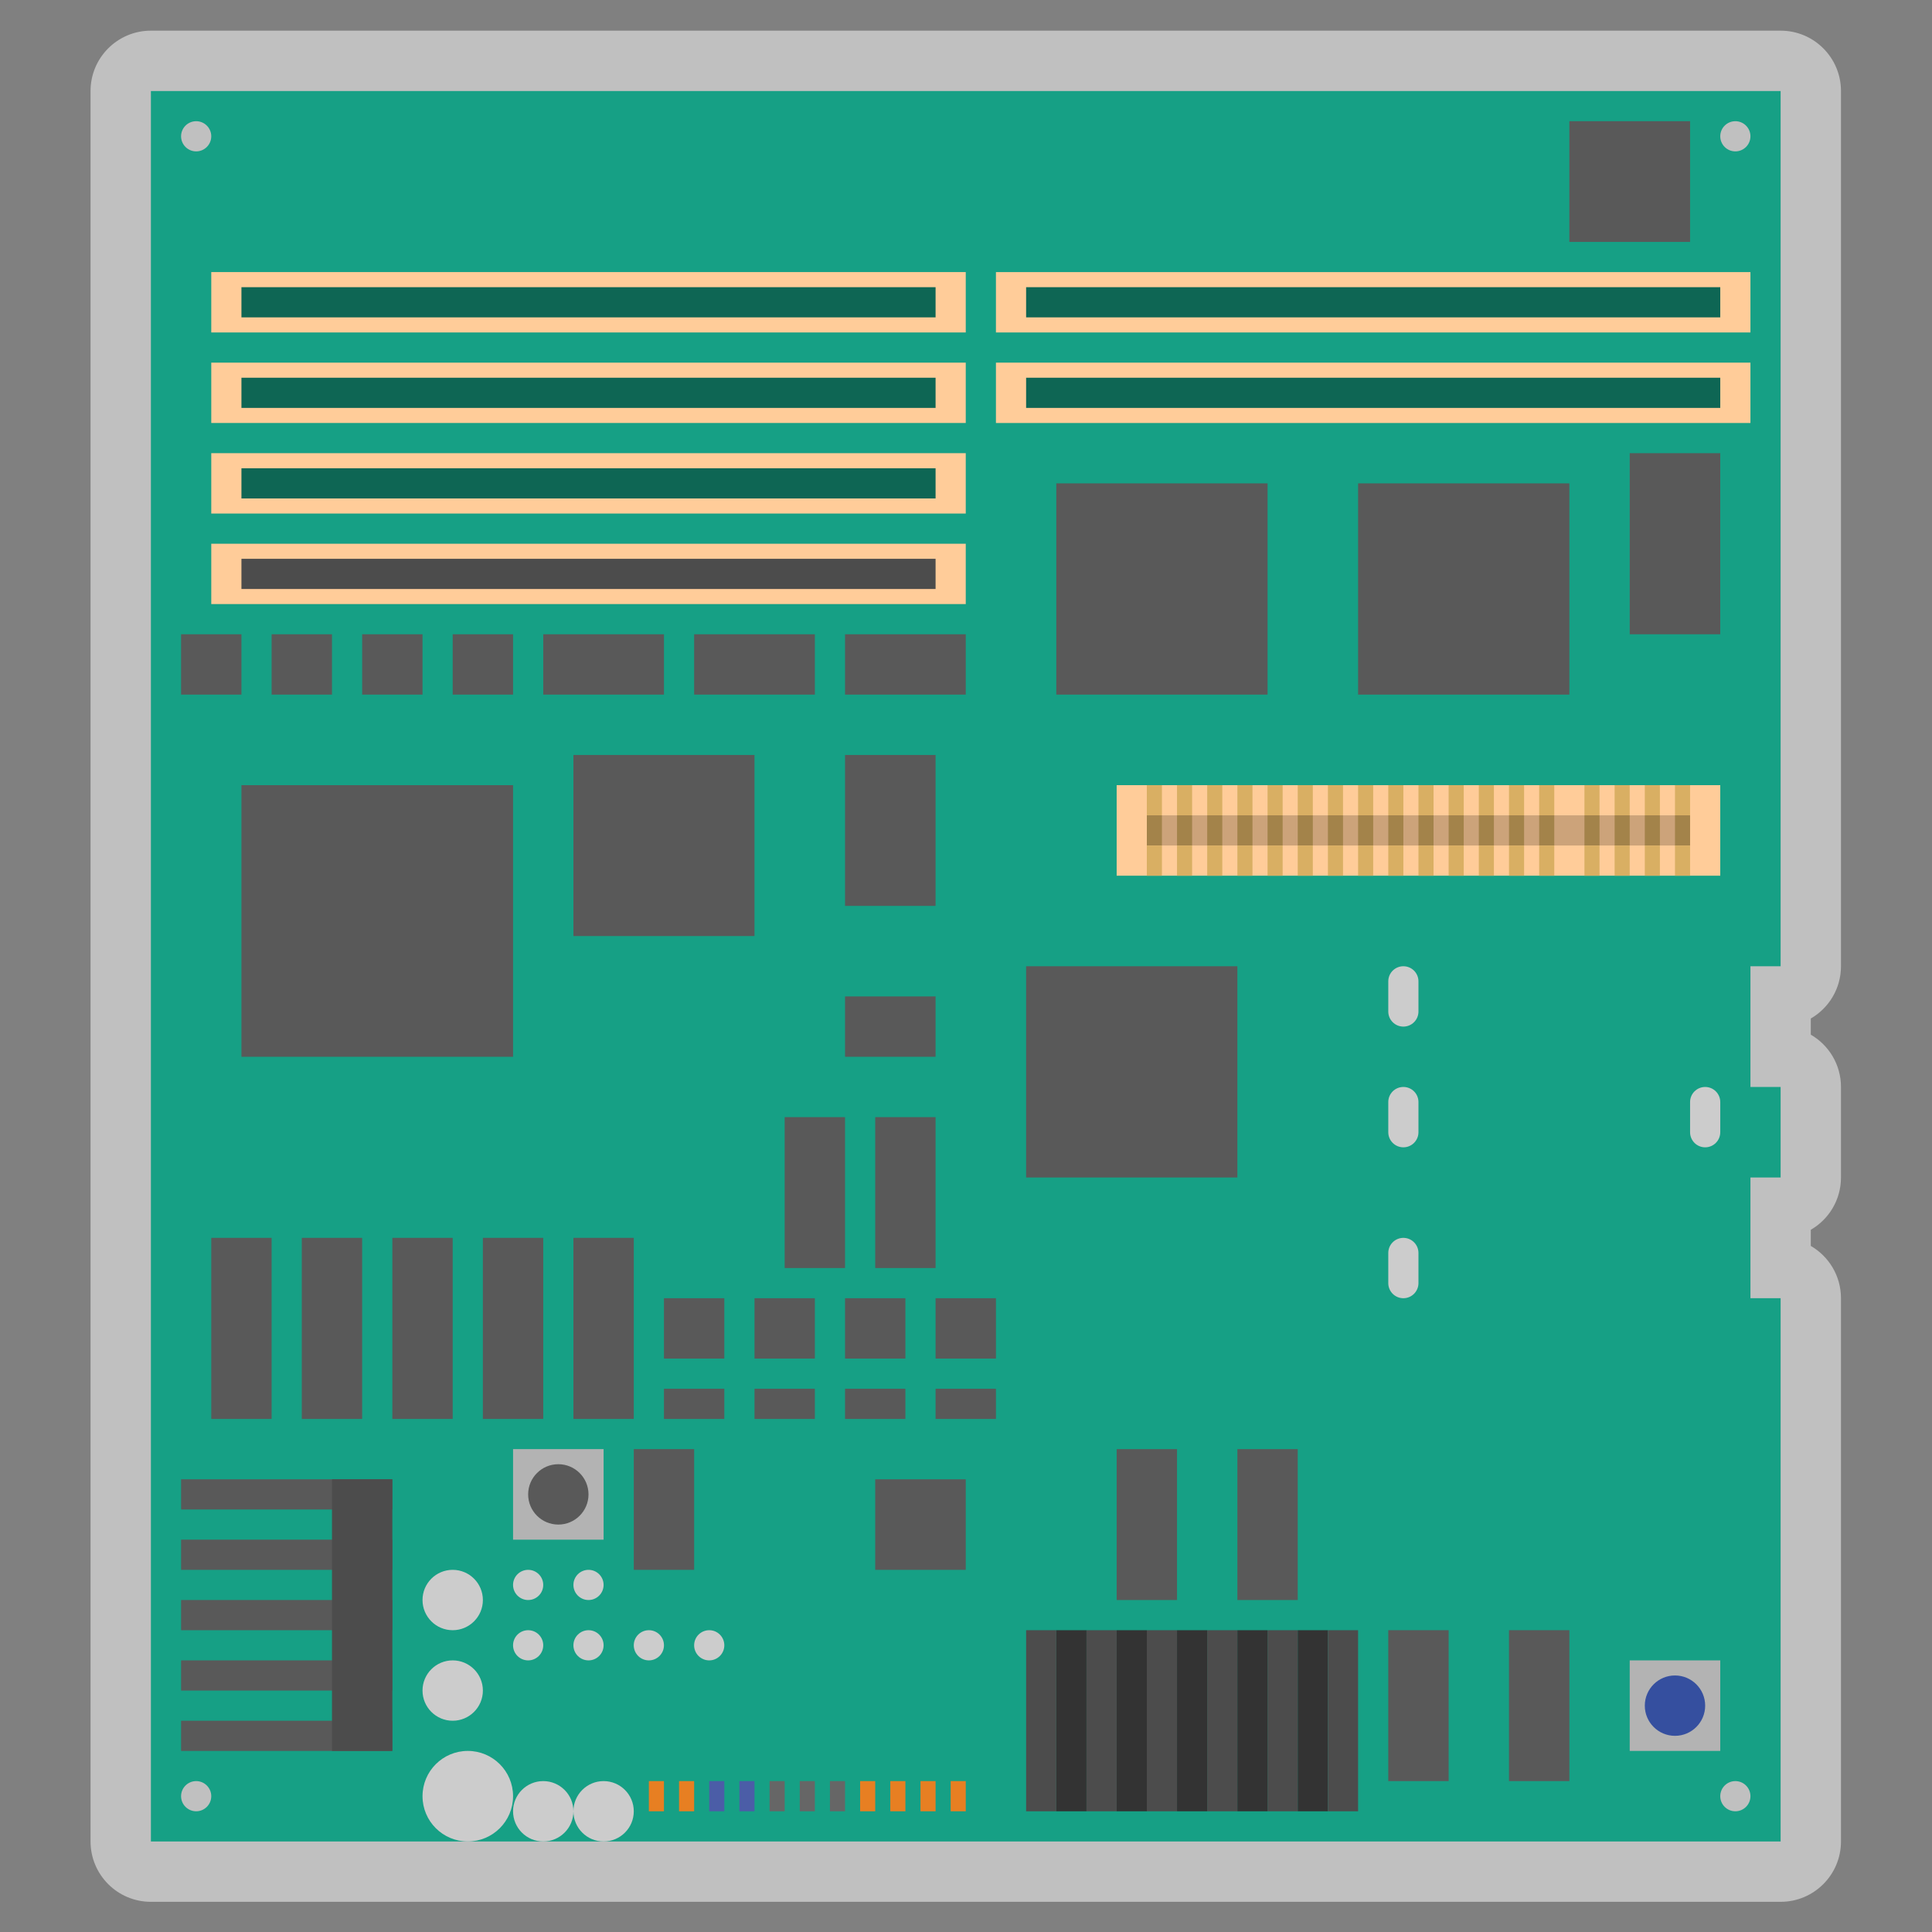 <?xml version="1.0" encoding="UTF-8" standalone="no"?>
<svg
   xmlns:dc="http://purl.org/dc/elements/1.1/"
   xmlns:cc="http://creativecommons.org/ns#"
   xmlns:rdf="http://www.w3.org/1999/02/22-rdf-syntax-ns#"
   xmlns:svg="http://www.w3.org/2000/svg"
   xmlns="http://www.w3.org/2000/svg"
   viewBox="0 0 341.333 341.333"
   height="256"
   width="256"
   xml:space="preserve"
   id="svg2"
   version="1.1"><rect x="0" y="0" width="341.333" height="341.333" fill="#808080" stroke="none"/><defs
     id="defs6"><clipPath
       id="clipPath18"
       clipPathUnits="userSpaceOnUse"><path
         id="path16"
         d="M 0,256 H 256 V 0 H 0 Z" /></clipPath><clipPath
       id="clipPath26"
       clipPathUnits="userSpaceOnUse"><path
         id="path24"
         d="M 12,252 H 244 V 4 H 12 Z" /></clipPath></defs><g
     transform="matrix(1.333,0,0,-1.333,0,341.333)"
     id="g10"><g
       id="g12"><g
         clip-path="url(#clipPath18)"
         id="g14"><g
           id="g20"><g
             id="g22" /><g
             id="g34"><g
               style="opacity:0.5"
               id="g32"
               clip-path="url(#clipPath26)"><g
                 id="g30"
                 transform="translate(236,252)"><path
                   id="path28"
                   style="fill:#ffffff;fill-opacity:1;fill-rule:nonzero;stroke:none"
                   d="m 0,0 h -216 c -4.418,0 -8,-3.582 -8,-8 v -232 c 0,-4.418 3.582,-8 8,-8 H 0 c 4.418,0 8,3.582 8,8 v 72 c 0,2.961 -1.608,5.547 -4,6.93 v 2.14 c 2.392,1.383 4,3.969 4,6.93 v 12 c 0,2.961 -1.608,5.547 -4,6.93 v 2.14 c 2.392,1.383 4,3.969 4,6.93 V -8 C 8,-3.582 4.418,0 0,0" /></g></g></g></g><g
           transform="translate(230,236)"
           id="g36"><path
             id="path38"
             style="fill:#16a085;fill-opacity:1;fill-rule:nonzero;stroke:none"
             d="M 0,0 C -1.104,0 -2,0.896 -2,2 -2,3.104 -1.104,4 0,4 1.104,4 2,3.104 2,2 2,0.896 1.104,0 0,0 m 0,-220 c -1.104,0 -2,0.896 -2,2 0,1.104 0.896,2 2,2 1.104,0 2,-0.896 2,-2 0,-1.104 -0.896,-2 -2,-2 M -204,0 c -1.104,0 -2,0.896 -2,2 0,1.104 0.896,2 2,2 1.104,0 2,-0.896 2,-2 0,-1.104 -0.896,-2 -2,-2 m 0,-220 c -1.104,0 -2,0.896 -2,2 0,1.104 0.896,2 2,2 1.104,0 2,-0.896 2,-2 0,-1.104 -0.896,-2 -2,-2 M 6,-108 V 8 H -210 V -224 H 6 v 72 H 2 v 16 h 4 v 12 H 2 v 16 z" /></g><path
           id="path40"
           style="fill:#666666;fill-opacity:1;fill-rule:nonzero;stroke:none"
           d="m 112,16 h -2 v 4 h 2 z" /><path
           id="path42"
           style="fill:#e77f22;fill-opacity:1;fill-rule:nonzero;stroke:none"
           d="m 116,16 h -2 v 4 h 2 z" /><path
           id="path44"
           style="fill:#666666;fill-opacity:1;fill-rule:nonzero;stroke:none"
           d="m 104,16 h -2 v 4 h 2 z" /><path
           id="path46"
           style="fill:#666666;fill-opacity:1;fill-rule:nonzero;stroke:none"
           d="m 108,16 h -2 v 4 h 2 z" /><path
           id="path48"
           style="fill:#4b5da7;fill-opacity:1;fill-rule:nonzero;stroke:none"
           d="m 96,16 h -2 v 4 h 2 z" /><path
           id="path50"
           style="fill:#4b5da7;fill-opacity:1;fill-rule:nonzero;stroke:none"
           d="m 100,16 h -2 v 4 h 2 z" /><path
           id="path52"
           style="fill:#e77f22;fill-opacity:1;fill-rule:nonzero;stroke:none"
           d="m 88,16 h -2 v 4 h 2 z" /><path
           id="path54"
           style="fill:#e77f22;fill-opacity:1;fill-rule:nonzero;stroke:none"
           d="m 92,16 h -2 v 4 h 2 z" /><path
           id="path56"
           style="fill:#e77f22;fill-opacity:1;fill-rule:nonzero;stroke:none"
           d="m 120,16 h -2 v 4 h 2 z" /><path
           id="path58"
           style="fill:#e77f22;fill-opacity:1;fill-rule:nonzero;stroke:none"
           d="m 124,16 h -2 v 4 h 2 z" /><path
           id="path60"
           style="fill:#e77f22;fill-opacity:1;fill-rule:nonzero;stroke:none"
           d="m 128,16 h -2 v 4 h 2 z" /><path
           id="path62"
           style="fill:#ffcc99;fill-opacity:1;fill-rule:nonzero;stroke:none"
           d="M 232,212 H 132 v 8 h 100 z" /><path
           id="path64"
           style="fill:#ffcc99;fill-opacity:1;fill-rule:nonzero;stroke:none"
           d="M 232,200 H 132 v 8 h 100 z" /><path
           id="path66"
           style="fill:#ffcc99;fill-opacity:1;fill-rule:nonzero;stroke:none"
           d="m 228,140 h -80 v 12 h 80 z" /><path
           id="path68"
           style="fill:#ffcc99;fill-opacity:1;fill-rule:nonzero;stroke:none"
           d="M 128,212 H 28 v 8 h 100 z" /><path
           id="path70"
           style="fill:#ffcc99;fill-opacity:1;fill-rule:nonzero;stroke:none"
           d="M 128,200 H 28 v 8 h 100 z" /><path
           id="path72"
           style="fill:#ffcc99;fill-opacity:1;fill-rule:nonzero;stroke:none"
           d="M 128,188 H 28 v 8 h 100 z" /><path
           id="path74"
           style="fill:#ffcc99;fill-opacity:1;fill-rule:nonzero;stroke:none"
           d="M 128,176 H 28 v 8 h 100 z" /><path
           id="path76"
           style="fill:#cca37a;fill-opacity:1;fill-rule:nonzero;stroke:none"
           d="m 224,144 h -72 v 4 h 72 z" /><path
           id="path78"
           style="fill:#d9af63;fill-opacity:1;fill-rule:nonzero;stroke:none"
           d="m 154,148 h -2 v 4 h 2 z" /><path
           id="path80"
           style="fill:#d9af63;fill-opacity:1;fill-rule:nonzero;stroke:none"
           d="m 158,148 h -2 v 4 h 2 z" /><path
           id="path82"
           style="fill:#d9af63;fill-opacity:1;fill-rule:nonzero;stroke:none"
           d="m 162,148 h -2 v 4 h 2 z" /><path
           id="path84"
           style="fill:#d9af63;fill-opacity:1;fill-rule:nonzero;stroke:none"
           d="m 166,148 h -2 v 4 h 2 z" /><path
           id="path86"
           style="fill:#d9af63;fill-opacity:1;fill-rule:nonzero;stroke:none"
           d="m 170,148 h -2 v 4 h 2 z" /><path
           id="path88"
           style="fill:#d9af63;fill-opacity:1;fill-rule:nonzero;stroke:none"
           d="m 174,148 h -2 v 4 h 2 z" /><path
           id="path90"
           style="fill:#d9af63;fill-opacity:1;fill-rule:nonzero;stroke:none"
           d="m 178,148 h -2 v 4 h 2 z" /><path
           id="path92"
           style="fill:#d9af63;fill-opacity:1;fill-rule:nonzero;stroke:none"
           d="m 182,148 h -2 v 4 h 2 z" /><path
           id="path94"
           style="fill:#d9af63;fill-opacity:1;fill-rule:nonzero;stroke:none"
           d="m 186,148 h -2 v 4 h 2 z" /><path
           id="path96"
           style="fill:#d9af63;fill-opacity:1;fill-rule:nonzero;stroke:none"
           d="m 190,148 h -2 v 4 h 2 z" /><path
           id="path98"
           style="fill:#d9af63;fill-opacity:1;fill-rule:nonzero;stroke:none"
           d="m 194,148 h -2 v 4 h 2 z" /><path
           id="path100"
           style="fill:#d9af63;fill-opacity:1;fill-rule:nonzero;stroke:none"
           d="m 198,148 h -2 v 4 h 2 z" /><path
           id="path102"
           style="fill:#d9af63;fill-opacity:1;fill-rule:nonzero;stroke:none"
           d="m 202,148 h -2 v 4 h 2 z" /><path
           id="path104"
           style="fill:#d9af63;fill-opacity:1;fill-rule:nonzero;stroke:none"
           d="m 206,148 h -2 v 4 h 2 z" /><path
           id="path106"
           style="fill:#d9af63;fill-opacity:1;fill-rule:nonzero;stroke:none"
           d="m 212,148 h -2 v 4 h 2 z" /><path
           id="path108"
           style="fill:#d9af63;fill-opacity:1;fill-rule:nonzero;stroke:none"
           d="m 216,148 h -2 v 4 h 2 z" /><path
           id="path110"
           style="fill:#d9af63;fill-opacity:1;fill-rule:nonzero;stroke:none"
           d="m 220,148 h -2 v 4 h 2 z" /><path
           id="path112"
           style="fill:#d9af63;fill-opacity:1;fill-rule:nonzero;stroke:none"
           d="m 224,148 h -2 v 4 h 2 z" /><path
           id="path114"
           style="fill:#a3834a;fill-opacity:1;fill-rule:nonzero;stroke:none"
           d="m 154,144 h -2 v 4 h 2 z" /><path
           id="path116"
           style="fill:#a3834a;fill-opacity:1;fill-rule:nonzero;stroke:none"
           d="m 158,144 h -2 v 4 h 2 z" /><path
           id="path118"
           style="fill:#a3834a;fill-opacity:1;fill-rule:nonzero;stroke:none"
           d="m 162,144 h -2 v 4 h 2 z" /><path
           id="path120"
           style="fill:#a3834a;fill-opacity:1;fill-rule:nonzero;stroke:none"
           d="m 166,144 h -2 v 4 h 2 z" /><path
           id="path122"
           style="fill:#a3834a;fill-opacity:1;fill-rule:nonzero;stroke:none"
           d="m 170,144 h -2 v 4 h 2 z" /><path
           id="path124"
           style="fill:#a3834a;fill-opacity:1;fill-rule:nonzero;stroke:none"
           d="m 174,144 h -2 v 4 h 2 z" /><path
           id="path126"
           style="fill:#a3834a;fill-opacity:1;fill-rule:nonzero;stroke:none"
           d="m 178,144 h -2 v 4 h 2 z" /><path
           id="path128"
           style="fill:#a3834a;fill-opacity:1;fill-rule:nonzero;stroke:none"
           d="m 182,144 h -2 v 4 h 2 z" /><path
           id="path130"
           style="fill:#a3834a;fill-opacity:1;fill-rule:nonzero;stroke:none"
           d="m 186,144 h -2 v 4 h 2 z" /><path
           id="path132"
           style="fill:#a3834a;fill-opacity:1;fill-rule:nonzero;stroke:none"
           d="m 190,144 h -2 v 4 h 2 z" /><path
           id="path134"
           style="fill:#a3834a;fill-opacity:1;fill-rule:nonzero;stroke:none"
           d="m 194,144 h -2 v 4 h 2 z" /><path
           id="path136"
           style="fill:#a3834a;fill-opacity:1;fill-rule:nonzero;stroke:none"
           d="m 198,144 h -2 v 4 h 2 z" /><path
           id="path138"
           style="fill:#a3834a;fill-opacity:1;fill-rule:nonzero;stroke:none"
           d="m 202,144 h -2 v 4 h 2 z" /><path
           id="path140"
           style="fill:#a3834a;fill-opacity:1;fill-rule:nonzero;stroke:none"
           d="m 206,144 h -2 v 4 h 2 z" /><path
           id="path142"
           style="fill:#a3834a;fill-opacity:1;fill-rule:nonzero;stroke:none"
           d="m 212,144 h -2 v 4 h 2 z" /><path
           id="path144"
           style="fill:#a3834a;fill-opacity:1;fill-rule:nonzero;stroke:none"
           d="m 216,144 h -2 v 4 h 2 z" /><path
           id="path146"
           style="fill:#a3834a;fill-opacity:1;fill-rule:nonzero;stroke:none"
           d="m 220,144 h -2 v 4 h 2 z" /><path
           id="path148"
           style="fill:#a3834a;fill-opacity:1;fill-rule:nonzero;stroke:none"
           d="m 224,144 h -2 v 4 h 2 z" /><path
           id="path150"
           style="fill:#d9af63;fill-opacity:1;fill-rule:nonzero;stroke:none"
           d="m 154,140 h -2 v 4 h 2 z" /><path
           id="path152"
           style="fill:#d9af63;fill-opacity:1;fill-rule:nonzero;stroke:none"
           d="m 158,140 h -2 v 4 h 2 z" /><path
           id="path154"
           style="fill:#d9af63;fill-opacity:1;fill-rule:nonzero;stroke:none"
           d="m 162,140 h -2 v 4 h 2 z" /><path
           id="path156"
           style="fill:#d9af63;fill-opacity:1;fill-rule:nonzero;stroke:none"
           d="m 166,140 h -2 v 4 h 2 z" /><path
           id="path158"
           style="fill:#d9af63;fill-opacity:1;fill-rule:nonzero;stroke:none"
           d="m 170,140 h -2 v 4 h 2 z" /><path
           id="path160"
           style="fill:#d9af63;fill-opacity:1;fill-rule:nonzero;stroke:none"
           d="m 174,140 h -2 v 4 h 2 z" /><path
           id="path162"
           style="fill:#d9af63;fill-opacity:1;fill-rule:nonzero;stroke:none"
           d="m 178,140 h -2 v 4 h 2 z" /><path
           id="path164"
           style="fill:#d9af63;fill-opacity:1;fill-rule:nonzero;stroke:none"
           d="m 182,140 h -2 v 4 h 2 z" /><path
           id="path166"
           style="fill:#d9af63;fill-opacity:1;fill-rule:nonzero;stroke:none"
           d="m 186,140 h -2 v 4 h 2 z" /><path
           id="path168"
           style="fill:#d9af63;fill-opacity:1;fill-rule:nonzero;stroke:none"
           d="m 190,140 h -2 v 4 h 2 z" /><path
           id="path170"
           style="fill:#d9af63;fill-opacity:1;fill-rule:nonzero;stroke:none"
           d="m 194,140 h -2 v 4 h 2 z" /><path
           id="path172"
           style="fill:#d9af63;fill-opacity:1;fill-rule:nonzero;stroke:none"
           d="m 198,140 h -2 v 4 h 2 z" /><path
           id="path174"
           style="fill:#d9af63;fill-opacity:1;fill-rule:nonzero;stroke:none"
           d="m 202,140 h -2 v 4 h 2 z" /><path
           id="path176"
           style="fill:#d9af63;fill-opacity:1;fill-rule:nonzero;stroke:none"
           d="m 206,140 h -2 v 4 h 2 z" /><path
           id="path178"
           style="fill:#d9af63;fill-opacity:1;fill-rule:nonzero;stroke:none"
           d="m 212,140 h -2 v 4 h 2 z" /><path
           id="path180"
           style="fill:#d9af63;fill-opacity:1;fill-rule:nonzero;stroke:none"
           d="m 216,140 h -2 v 4 h 2 z" /><path
           id="path182"
           style="fill:#d9af63;fill-opacity:1;fill-rule:nonzero;stroke:none"
           d="m 220,140 h -2 v 4 h 2 z" /><path
           id="path184"
           style="fill:#d9af63;fill-opacity:1;fill-rule:nonzero;stroke:none"
           d="m 224,140 h -2 v 4 h 2 z" /><path
           id="path186"
           style="fill:#0e6654;fill-opacity:1;fill-rule:nonzero;stroke:none"
           d="M 124,214 H 32 v 4 h 92 z" /><path
           id="path188"
           style="fill:#0e6654;fill-opacity:1;fill-rule:nonzero;stroke:none"
           d="M 124,202 H 32 v 4 h 92 z" /><path
           id="path190"
           style="fill:#0e6654;fill-opacity:1;fill-rule:nonzero;stroke:none"
           d="m 228,214 h -92 v 4 h 92 z" /><path
           id="path192"
           style="fill:#0e6654;fill-opacity:1;fill-rule:nonzero;stroke:none"
           d="m 228,202 h -92 v 4 h 92 z" /><path
           id="path194"
           style="fill:#0e6654;fill-opacity:1;fill-rule:nonzero;stroke:none"
           d="M 124,190 H 32 v 4 h 92 z" /><path
           id="path196"
           style="fill:#4c4c4c;fill-opacity:1;fill-rule:nonzero;stroke:none"
           d="M 124,178 H 32 v 4 h 92 z" /><path
           id="path198"
           style="fill:#595959;fill-opacity:1;fill-rule:nonzero;stroke:none"
           d="m 168,164 h -28 v 28 h 28 z" /><path
           id="path200"
           style="fill:#595959;fill-opacity:1;fill-rule:nonzero;stroke:none"
           d="m 208,164 h -28 v 28 h 28 z" /><path
           id="path202"
           style="fill:#595959;fill-opacity:1;fill-rule:nonzero;stroke:none"
           d="m 228,172 h -12 v 24 h 12 z" /><path
           id="path204"
           style="fill:#595959;fill-opacity:1;fill-rule:nonzero;stroke:none"
           d="m 224,224 h -16 v 16 h 16 z" /><path
           id="path206"
           style="fill:#595959;fill-opacity:1;fill-rule:nonzero;stroke:none"
           d="M 68,116 H 32 v 36 h 36 z" /><path
           id="path208"
           style="fill:#595959;fill-opacity:1;fill-rule:nonzero;stroke:none"
           d="M 100,132 H 76 v 24 h 24 z" /><path
           id="path210"
           style="fill:#595959;fill-opacity:1;fill-rule:nonzero;stroke:none"
           d="m 124,136 h -12 v 20 h 12 z" /><path
           id="path212"
           style="fill:#595959;fill-opacity:1;fill-rule:nonzero;stroke:none"
           d="m 124,116 h -12 v 8 h 12 z" /><path
           id="path214"
           style="fill:#595959;fill-opacity:1;fill-rule:nonzero;stroke:none"
           d="m 112,88 h -8 v 20 h 8 z" /><path
           id="path216"
           style="fill:#595959;fill-opacity:1;fill-rule:nonzero;stroke:none"
           d="m 124,88 h -8 v 20 h 8 z" /><path
           id="path218"
           style="fill:#595959;fill-opacity:1;fill-rule:nonzero;stroke:none"
           d="m 164,100 h -28 v 28 h 28 z" /><path
           id="path220"
           style="fill:#595959;fill-opacity:1;fill-rule:nonzero;stroke:none"
           d="m 36,68 h -8 v 24 h 8 z" /><path
           id="path222"
           style="fill:#595959;fill-opacity:1;fill-rule:nonzero;stroke:none"
           d="m 48,68 h -8 v 24 h 8 z" /><path
           id="path224"
           style="fill:#595959;fill-opacity:1;fill-rule:nonzero;stroke:none"
           d="m 60,68 h -8 v 24 h 8 z" /><path
           id="path226"
           style="fill:#595959;fill-opacity:1;fill-rule:nonzero;stroke:none"
           d="m 72,68 h -8 v 24 h 8 z" /><path
           id="path228"
           style="fill:#595959;fill-opacity:1;fill-rule:nonzero;stroke:none"
           d="m 84,68 h -8 v 24 h 8 z" /><path
           id="path230"
           style="fill:#595959;fill-opacity:1;fill-rule:nonzero;stroke:none"
           d="m 96,76 h -8 v 8 h 8 z" /><path
           id="path232"
           style="fill:#595959;fill-opacity:1;fill-rule:nonzero;stroke:none"
           d="m 108,76 h -8 v 8 h 8 z" /><path
           id="path234"
           style="fill:#595959;fill-opacity:1;fill-rule:nonzero;stroke:none"
           d="m 120,76 h -8 v 8 h 8 z" /><path
           id="path236"
           style="fill:#595959;fill-opacity:1;fill-rule:nonzero;stroke:none"
           d="m 132,76 h -8 v 8 h 8 z" /><path
           id="path238"
           style="fill:#595959;fill-opacity:1;fill-rule:nonzero;stroke:none"
           d="m 96,68 h -8 v 4 h 8 z" /><path
           id="path240"
           style="fill:#595959;fill-opacity:1;fill-rule:nonzero;stroke:none"
           d="m 108,68 h -8 v 4 h 8 z" /><path
           id="path242"
           style="fill:#595959;fill-opacity:1;fill-rule:nonzero;stroke:none"
           d="m 120,68 h -8 v 4 h 8 z" /><path
           id="path244"
           style="fill:#595959;fill-opacity:1;fill-rule:nonzero;stroke:none"
           d="m 132,68 h -8 v 4 h 8 z" /><path
           id="path246"
           style="fill:#595959;fill-opacity:1;fill-rule:nonzero;stroke:none"
           d="m 128,164 h -16 v 8 h 16 z" /><path
           id="path248"
           style="fill:#595959;fill-opacity:1;fill-rule:nonzero;stroke:none"
           d="M 108,164 H 92 v 8 h 16 z" /><path
           id="path250"
           style="fill:#595959;fill-opacity:1;fill-rule:nonzero;stroke:none"
           d="M 88,164 H 72 v 8 h 16 z" /><path
           id="path252"
           style="fill:#595959;fill-opacity:1;fill-rule:nonzero;stroke:none"
           d="m 56,164 h -8 v 8 h 8 z" /><path
           id="path254"
           style="fill:#595959;fill-opacity:1;fill-rule:nonzero;stroke:none"
           d="m 32,164 h -8 v 8 h 8 z" /><path
           id="path256"
           style="fill:#595959;fill-opacity:1;fill-rule:nonzero;stroke:none"
           d="m 68,164 h -8 v 8 h 8 z" /><path
           id="path258"
           style="fill:#595959;fill-opacity:1;fill-rule:nonzero;stroke:none"
           d="m 44,164 h -8 v 8 h 8 z" /><path
           id="path260"
           style="fill:#595959;fill-opacity:1;fill-rule:nonzero;stroke:none"
           d="m 156,44 h -8 v 20 h 8 z" /><path
           id="path262"
           style="fill:#595959;fill-opacity:1;fill-rule:nonzero;stroke:none"
           d="m 172,44 h -8 v 20 h 8 z" /><path
           id="path264"
           style="fill:#595959;fill-opacity:1;fill-rule:nonzero;stroke:none"
           d="m 192,20 h -8 v 20 h 8 z" /><path
           id="path266"
           style="fill:#595959;fill-opacity:1;fill-rule:nonzero;stroke:none"
           d="m 208,20 h -8 v 20 h 8 z" /><path
           id="path268"
           style="fill:#b3b3b3;fill-opacity:1;fill-rule:nonzero;stroke:none"
           d="M 80,52 H 68 v 12 h 12 z" /><g
           transform="translate(78,58)"
           id="g270"><path
             id="path272"
             style="fill:#595959;fill-opacity:1;fill-rule:nonzero;stroke:none"
             d="m 0,0 c 0,-2.209 -1.791,-4 -4,-4 -2.209,0 -4,1.791 -4,4 0,2.209 1.791,4 4,4 2.209,0 4,-1.791 4,-4" /></g><path
           id="path274"
           style="fill:#b3b3b3;fill-opacity:1;fill-rule:nonzero;stroke:none"
           d="m 228,24 h -12 v 12 h 12 z" /><g
           transform="translate(226,30)"
           id="g276"><path
             id="path278"
             style="fill:#354f9f;fill-opacity:1;fill-rule:nonzero;stroke:none"
             d="m 0,0 c 0,-2.209 -1.791,-4 -4,-4 -2.209,0 -4,1.791 -4,4 0,2.209 1.791,4 4,4 2.209,0 4,-1.791 4,-4" /></g><path
           id="path280"
           style="fill:#595959;fill-opacity:1;fill-rule:nonzero;stroke:none"
           d="m 92,48 h -8 v 16 h 8 z" /><path
           id="path282"
           style="fill:#595959;fill-opacity:1;fill-rule:nonzero;stroke:none"
           d="m 128,48 h -12 v 12 h 12 z" /><g
           transform="translate(64,44)"
           id="g284"><path
             id="path286"
             style="fill:#cccccc;fill-opacity:1;fill-rule:nonzero;stroke:none"
             d="m 0,0 c 0,-2.209 -1.791,-4 -4,-4 -2.209,0 -4,1.791 -4,4 0,2.209 1.791,4 4,4 2.209,0 4,-1.791 4,-4" /></g><g
           transform="translate(64,32)"
           id="g288"><path
             id="path290"
             style="fill:#cccccc;fill-opacity:1;fill-rule:nonzero;stroke:none"
             d="m 0,0 c 0,-2.209 -1.791,-4 -4,-4 -2.209,0 -4,1.791 -4,4 0,2.209 1.791,4 4,4 2.209,0 4,-1.791 4,-4" /></g><g
           transform="translate(68,18)"
           id="g292"><path
             id="path294"
             style="fill:#cccccc;fill-opacity:1;fill-rule:nonzero;stroke:none"
             d="m 0,0 c 0,-3.313 -2.687,-6 -6,-6 -3.313,0 -6,2.687 -6,6 0,3.313 2.687,6 6,6 3.313,0 6,-2.687 6,-6" /></g><g
           transform="translate(76,16)"
           id="g296"><path
             id="path298"
             style="fill:#cccccc;fill-opacity:1;fill-rule:nonzero;stroke:none"
             d="m 0,0 c 0,-2.209 -1.791,-4 -4,-4 -2.209,0 -4,1.791 -4,4 0,2.209 1.791,4 4,4 2.209,0 4,-1.791 4,-4" /></g><g
           transform="translate(84,16)"
           id="g300"><path
             id="path302"
             style="fill:#cccccc;fill-opacity:1;fill-rule:nonzero;stroke:none"
             d="m 0,0 c 0,-2.209 -1.791,-4 -4,-4 -2.209,0 -4,1.791 -4,4 0,2.209 1.791,4 4,4 2.209,0 4,-1.791 4,-4" /></g><g
           transform="translate(72,38)"
           id="g304"><path
             id="path306"
             style="fill:#cccccc;fill-opacity:1;fill-rule:nonzero;stroke:none"
             d="m 0,0 c 0,-1.104 -0.896,-2 -2,-2 -1.104,0 -2,0.896 -2,2 0,1.104 0.896,2 2,2 1.104,0 2,-0.896 2,-2" /></g><g
           transform="translate(72,46)"
           id="g308"><path
             id="path310"
             style="fill:#cccccc;fill-opacity:1;fill-rule:nonzero;stroke:none"
             d="m 0,0 c 0,-1.104 -0.896,-2 -2,-2 -1.104,0 -2,0.896 -2,2 0,1.104 0.896,2 2,2 1.104,0 2,-0.896 2,-2" /></g><g
           transform="translate(80,46)"
           id="g312"><path
             id="path314"
             style="fill:#cccccc;fill-opacity:1;fill-rule:nonzero;stroke:none"
             d="m 0,0 c 0,-1.104 -0.896,-2 -2,-2 -1.104,0 -2,0.896 -2,2 0,1.104 0.896,2 2,2 1.104,0 2,-0.896 2,-2" /></g><g
           transform="translate(80,38)"
           id="g316"><path
             id="path318"
             style="fill:#cccccc;fill-opacity:1;fill-rule:nonzero;stroke:none"
             d="m 0,0 c 0,-1.104 -0.896,-2 -2,-2 -1.104,0 -2,0.896 -2,2 0,1.104 0.896,2 2,2 1.104,0 2,-0.896 2,-2" /></g><g
           transform="translate(88,38)"
           id="g320"><path
             id="path322"
             style="fill:#cccccc;fill-opacity:1;fill-rule:nonzero;stroke:none"
             d="m 0,0 c 0,-1.104 -0.896,-2 -2,-2 -1.104,0 -2,0.896 -2,2 0,1.104 0.896,2 2,2 1.104,0 2,-0.896 2,-2" /></g><g
           transform="translate(96,38)"
           id="g324"><path
             id="path326"
             style="fill:#cccccc;fill-opacity:1;fill-rule:nonzero;stroke:none"
             d="m 0,0 c 0,-1.104 -0.896,-2 -2,-2 -1.104,0 -2,0.896 -2,2 0,1.104 0.896,2 2,2 1.104,0 2,-0.896 2,-2" /></g><g
           transform="translate(186,84)"
           id="g328"><path
             id="path330"
             style="fill:#cccccc;fill-opacity:1;fill-rule:nonzero;stroke:none"
             d="M 0,0 V 0 C -1.104,0 -2,0.896 -2,2 V 6 C -2,7.104 -1.104,8 0,8 1.104,8 2,7.104 2,6 V 2 C 2,0.896 1.104,0 0,0" /></g><g
           transform="translate(186,104)"
           id="g332"><path
             id="path334"
             style="fill:#cccccc;fill-opacity:1;fill-rule:nonzero;stroke:none"
             d="M 0,0 V 0 C -1.104,0 -2,0.896 -2,2 V 6 C -2,7.104 -1.104,8 0,8 1.104,8 2,7.104 2,6 V 2 C 2,0.896 1.104,0 0,0" /></g><g
           transform="translate(226,104)"
           id="g336"><path
             id="path338"
             style="fill:#cccccc;fill-opacity:1;fill-rule:nonzero;stroke:none"
             d="M 0,0 V 0 C -1.104,0 -2,0.896 -2,2 V 6 C -2,7.104 -1.104,8 0,8 1.104,8 2,7.104 2,6 V 2 C 2,0.896 1.104,0 0,0" /></g><g
           transform="translate(186,120)"
           id="g340"><path
             id="path342"
             style="fill:#cccccc;fill-opacity:1;fill-rule:nonzero;stroke:none"
             d="M 0,0 V 0 C -1.104,0 -2,0.896 -2,2 V 6 C -2,7.104 -1.104,8 0,8 1.104,8 2,7.104 2,6 V 2 C 2,0.896 1.104,0 0,0" /></g><path
           id="path344"
           style="fill:#595959;fill-opacity:1;fill-rule:nonzero;stroke:none"
           d="M 52,24 H 24 v 4 h 28 z" /><path
           id="path346"
           style="fill:#595959;fill-opacity:1;fill-rule:nonzero;stroke:none"
           d="M 52,32 H 24 v 4 h 28 z" /><path
           id="path348"
           style="fill:#595959;fill-opacity:1;fill-rule:nonzero;stroke:none"
           d="M 52,40 H 24 v 4 h 28 z" /><path
           id="path350"
           style="fill:#595959;fill-opacity:1;fill-rule:nonzero;stroke:none"
           d="M 52,48 H 24 v 4 h 28 z" /><path
           id="path352"
           style="fill:#595959;fill-opacity:1;fill-rule:nonzero;stroke:none"
           d="M 52,56 H 24 v 4 h 28 z" /><path
           id="path354"
           style="fill:#4c4c4c;fill-opacity:1;fill-rule:nonzero;stroke:none"
           d="m 52,24 h -8 v 36 h 8 z" /><path
           id="path356"
           style="fill:#4c4c4c;fill-opacity:1;fill-rule:nonzero;stroke:none"
           d="m 140,16 h -4 v 24 h 4 z" /><path
           id="path358"
           style="fill:#4c4c4c;fill-opacity:1;fill-rule:nonzero;stroke:none"
           d="m 148,16 h -4 v 24 h 4 z" /><path
           id="path360"
           style="fill:#4c4c4c;fill-opacity:1;fill-rule:nonzero;stroke:none"
           d="m 156,16 h -4 v 24 h 4 z" /><path
           id="path362"
           style="fill:#4c4c4c;fill-opacity:1;fill-rule:nonzero;stroke:none"
           d="m 164,16 h -4 v 24 h 4 z" /><path
           id="path364"
           style="fill:#4c4c4c;fill-opacity:1;fill-rule:nonzero;stroke:none"
           d="m 172,16 h -4 v 24 h 4 z" /><path
           id="path366"
           style="fill:#333333;fill-opacity:1;fill-rule:nonzero;stroke:none"
           d="m 144,16 h -4 v 24 h 4 z" /><path
           id="path368"
           style="fill:#333333;fill-opacity:1;fill-rule:nonzero;stroke:none"
           d="m 152,16 h -4 v 24 h 4 z" /><path
           id="path370"
           style="fill:#333333;fill-opacity:1;fill-rule:nonzero;stroke:none"
           d="m 160,16 h -4 v 24 h 4 z" /><path
           id="path372"
           style="fill:#333333;fill-opacity:1;fill-rule:nonzero;stroke:none"
           d="m 168,16 h -4 v 24 h 4 z" /><path
           id="path374"
           style="fill:#333333;fill-opacity:1;fill-rule:nonzero;stroke:none"
           d="m 176,16 h -4 v 24 h 4 z" /><path
           id="path376"
           style="fill:#4c4c4c;fill-opacity:1;fill-rule:nonzero;stroke:none"
           d="m 180,16 h -4 v 24 h 4 z" /></g></g></g></svg>